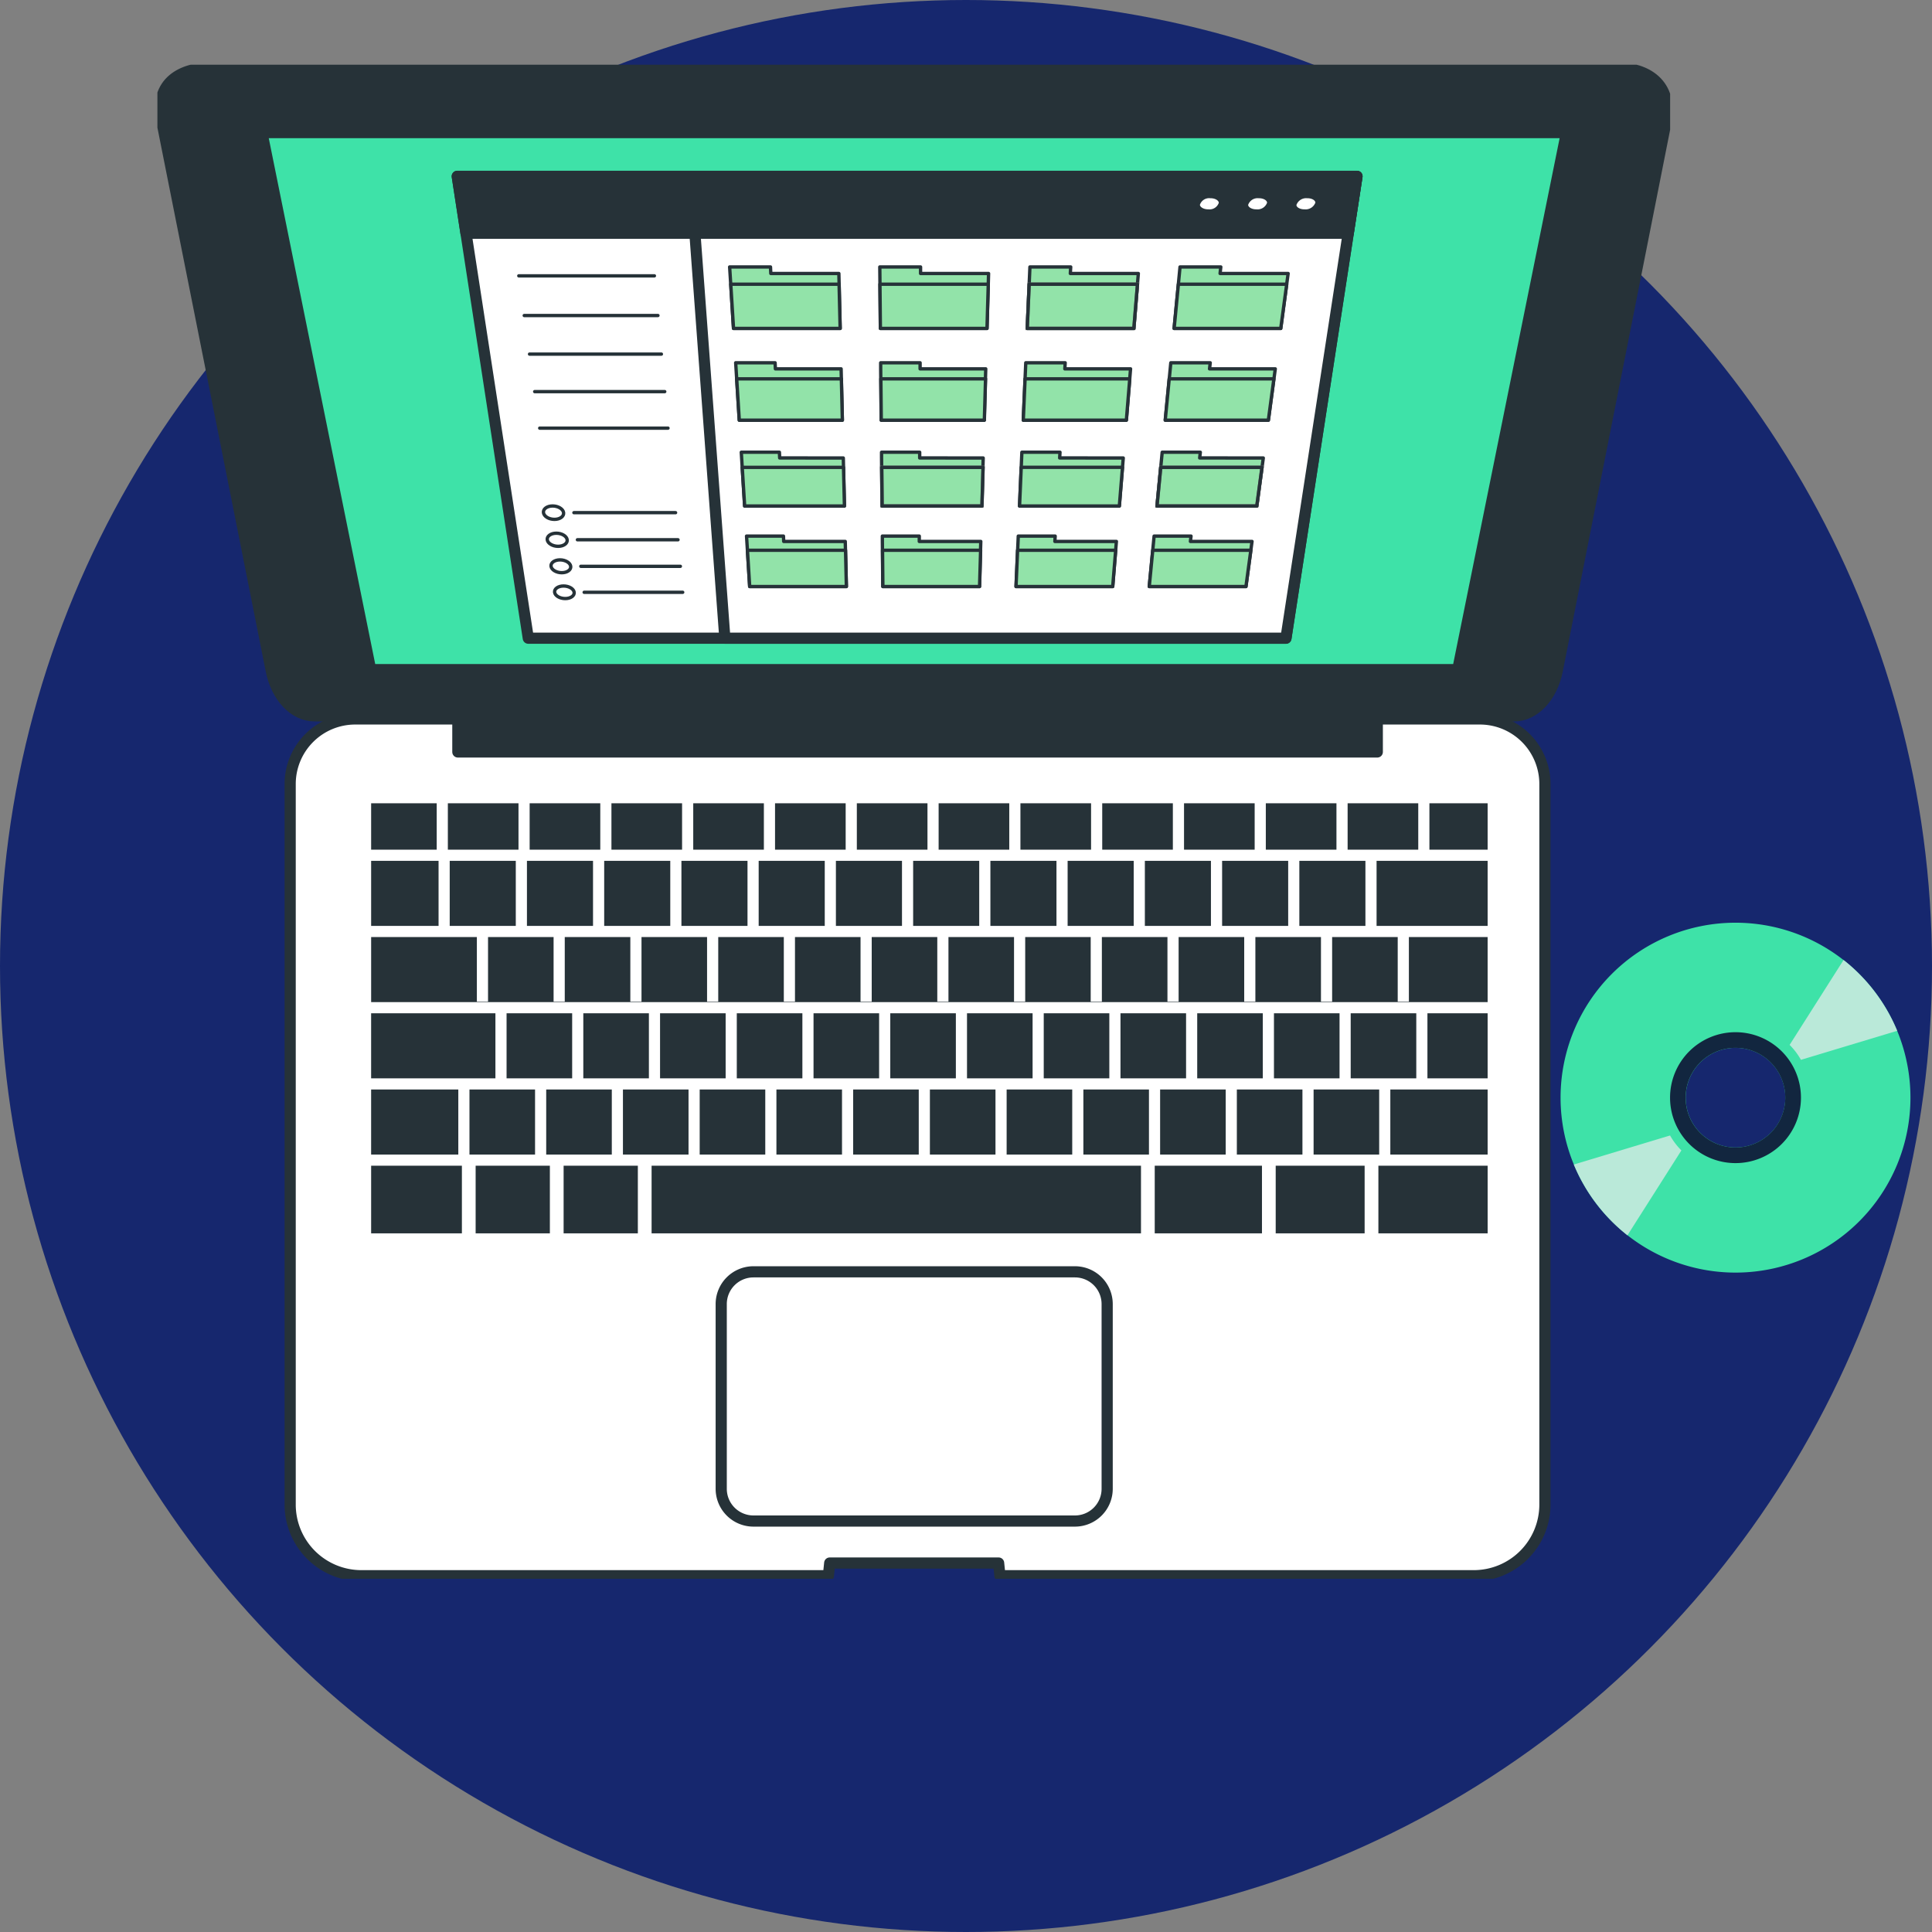 <svg xmlns="http://www.w3.org/2000/svg" xmlns:xlink="http://www.w3.org/1999/xlink" width="173" height="173" viewBox="0 0 173 173">
  <rect x="0" y="0" width="173" height="173" fill="#808080" stroke="none"/>
  <defs>
    <clipPath id="clip-path">
      <rect id="Rectángulo_387198" data-name="Rectángulo 387198" width="135.456" height="135.576" fill="none"/>
    </clipPath>
    <clipPath id="clip-path-2">
      <rect id="Rectángulo_387213" data-name="Rectángulo 387213" width="31.33" height="31.33" fill="none"/>
    </clipPath>
    <clipPath id="clip-path-4">
      <rect id="Rectángulo_387210" data-name="Rectángulo 387210" width="9.633" height="8.935" fill="#bae9d9"/>
    </clipPath>
  </defs>
  <g id="Grupo_1096041" data-name="Grupo 1096041" transform="translate(-450 -1539.653)">
    <circle id="Elipse_11224" data-name="Elipse 11224" cx="86.5" cy="86.5" r="86.5" transform="translate(450 1539.653)" fill="#16276e"/>
    <g id="Grupo_1095410" data-name="Grupo 1095410" transform="translate(464.095 1545.447)">
      <g id="Grupo_1095376" data-name="Grupo 1095376">
        <g id="Grupo_1095375" data-name="Grupo 1095375" clip-path="url(#clip-path)">
          <path id="Trazado_830012" data-name="Trazado 830012" d="M128.3,107.24H27.589a5.827,5.827,0,0,0-5.827,5.827v64.518a6.373,6.373,0,0,0,6.374,6.374H69.958l.117-1.135H85.2l.117,1.135h42.427a6.373,6.373,0,0,0,6.374-6.373V113.067a5.827,5.827,0,0,0-5.827-5.827" transform="translate(-9.874 -48.656)" fill="#fff"/>
          <path id="Trazado_830013" data-name="Trazado 830013" d="M128.3,107.24H27.589a5.827,5.827,0,0,0-5.827,5.827v64.518a6.373,6.373,0,0,0,6.374,6.374H69.958l.117-1.135H85.2l.117,1.135h42.427a6.373,6.373,0,0,0,6.374-6.373V113.067A5.827,5.827,0,0,0,128.3,107.24Z" transform="translate(-9.874 -48.656)" fill="none" stroke="#263238" stroke-linecap="round" stroke-linejoin="round" stroke-width="1"/>
          <path id="Trazado_830014" data-name="Trazado 830014" d="M125.4,220.18H93.995a1.578,1.578,0,0,1-1.578-1.578v-19.16a1.578,1.578,0,0,1,1.578-1.578H125.4a1.578,1.578,0,0,1,1.578,1.578V218.6a1.578,1.578,0,0,1-1.578,1.578" transform="translate(-41.931 -89.773)" fill="#fff"/>
          <path id="Rectángulo_387134" data-name="Rectángulo 387134" d="M2.889,0H31.672A2.888,2.888,0,0,1,34.56,2.888v16.54a2.888,2.888,0,0,1-2.888,2.888H2.888A2.888,2.888,0,0,1,0,19.428V2.889A2.889,2.889,0,0,1,2.889,0Z" transform="translate(50.486 108.091)" fill="none" stroke="#263238" stroke-linecap="round" stroke-linejoin="round" stroke-width="1"/>
          <rect id="Rectángulo_387135" data-name="Rectángulo 387135" width="6.325" height="4.155" transform="translate(47.981 66.135)" fill="#263238"/>
          <rect id="Rectángulo_387136" data-name="Rectángulo 387136" width="5.873" height="5.826" transform="translate(27.943 91.764)" fill="#263238"/>
          <rect id="Rectángulo_387137" data-name="Rectángulo 387137" width="5.917" height="5.826" transform="translate(53.84 71.289)" fill="#263238"/>
          <rect id="Rectángulo_387138" data-name="Rectángulo 387138" width="6.325" height="4.155" transform="translate(40.656 66.135)" fill="#263238"/>
          <rect id="Rectángulo_387139" data-name="Rectángulo 387139" width="5.917" height="5.826" transform="translate(60.756 71.289)" fill="#263238"/>
          <rect id="Rectángulo_387140" data-name="Rectángulo 387140" width="6.325" height="4.155" transform="translate(55.305 66.135)" fill="#263238"/>
          <rect id="Rectángulo_387141" data-name="Rectángulo 387141" width="11.13" height="5.826" transform="translate(19.137 84.939)" fill="#263238"/>
          <rect id="Rectángulo_387142" data-name="Rectángulo 387142" width="5.917" height="5.826" transform="translate(40.007 71.289)" fill="#263238"/>
          <rect id="Rectángulo_387143" data-name="Rectángulo 387143" width="7.807" height="5.826" transform="translate(19.137 91.764)" fill="#263238"/>
          <rect id="Rectángulo_387144" data-name="Rectángulo 387144" width="6.325" height="4.155" transform="translate(62.63 66.135)" fill="#263238"/>
          <rect id="Rectángulo_387145" data-name="Rectángulo 387145" width="5.917" height="5.826" transform="translate(26.174 71.289)" fill="#263238"/>
          <rect id="Rectángulo_387146" data-name="Rectángulo 387146" width="6.325" height="4.155" transform="translate(26.008 66.135)" fill="#263238"/>
          <rect id="Rectángulo_387147" data-name="Rectángulo 387147" width="6.325" height="4.155" transform="translate(33.332 66.135)" fill="#263238"/>
          <rect id="Rectángulo_387148" data-name="Rectángulo 387148" width="5.917" height="5.826" transform="translate(33.09 71.289)" fill="#263238"/>
          <rect id="Rectángulo_387149" data-name="Rectángulo 387149" width="5.917" height="5.826" transform="translate(46.923 71.289)" fill="#263238"/>
          <rect id="Rectángulo_387150" data-name="Rectángulo 387150" width="6.325" height="4.155" transform="translate(91.928 66.135)" fill="#263238"/>
          <rect id="Rectángulo_387151" data-name="Rectángulo 387151" width="6.325" height="4.155" transform="translate(99.252 66.135)" fill="#263238"/>
          <rect id="Rectángulo_387152" data-name="Rectángulo 387152" width="5.917" height="5.826" transform="translate(95.338 71.289)" fill="#263238"/>
          <rect id="Rectángulo_387153" data-name="Rectángulo 387153" width="5.917" height="5.826" transform="translate(102.254 71.289)" fill="#263238"/>
          <rect id="Rectángulo_387154" data-name="Rectángulo 387154" width="8.713" height="5.826" transform="translate(110.401 91.764)" fill="#263238"/>
          <rect id="Rectángulo_387155" data-name="Rectángulo 387155" width="6.325" height="4.155" transform="translate(106.577 66.135)" fill="#263238"/>
          <rect id="Rectángulo_387156" data-name="Rectángulo 387156" width="6.038" height="5.826" transform="translate(19.138 71.289)" fill="#263238"/>
          <rect id="Rectángulo_387157" data-name="Rectángulo 387157" width="6.325" height="4.155" transform="translate(69.954 66.135)" fill="#263238"/>
          <rect id="Rectángulo_387158" data-name="Rectángulo 387158" width="6.325" height="4.155" transform="translate(77.279 66.135)" fill="#263238"/>
          <rect id="Rectángulo_387159" data-name="Rectángulo 387159" width="5.917" height="5.826" transform="translate(74.589 71.289)" fill="#263238"/>
          <rect id="Rectángulo_387160" data-name="Rectángulo 387160" width="5.917" height="5.826" transform="translate(88.421 71.289)" fill="#263238"/>
          <rect id="Rectángulo_387161" data-name="Rectángulo 387161" width="5.917" height="5.826" transform="translate(67.672 71.289)" fill="#263238"/>
          <rect id="Rectángulo_387162" data-name="Rectángulo 387162" width="5.917" height="5.826" transform="translate(81.505 71.289)" fill="#263238"/>
          <rect id="Rectángulo_387163" data-name="Rectángulo 387163" width="6.325" height="4.155" transform="translate(84.603 66.135)" fill="#263238"/>
          <rect id="Rectángulo_387164" data-name="Rectángulo 387164" width="5.873" height="5.826" transform="translate(76.044 91.764)" fill="#263238"/>
          <rect id="Rectángulo_387165" data-name="Rectángulo 387165" width="5.873" height="5.826" transform="translate(106.852 84.939)" fill="#263238"/>
          <rect id="Rectángulo_387166" data-name="Rectángulo 387166" width="5.873" height="5.826" transform="translate(99.981 84.939)" fill="#263238"/>
          <rect id="Rectángulo_387167" data-name="Rectángulo 387167" width="5.873" height="5.826" transform="translate(103.53 91.764)" fill="#263238"/>
          <rect id="Rectángulo_387168" data-name="Rectángulo 387168" width="5.873" height="5.826" transform="translate(96.658 91.764)" fill="#263238"/>
          <rect id="Rectángulo_387169" data-name="Rectángulo 387169" width="5.873" height="5.826" transform="translate(82.915 91.764)" fill="#263238"/>
          <rect id="Rectángulo_387170" data-name="Rectángulo 387170" width="5.873" height="5.826" transform="translate(89.787 91.764)" fill="#263238"/>
          <rect id="Rectángulo_387171" data-name="Rectángulo 387171" width="5.873" height="5.826" transform="translate(93.109 84.939)" fill="#263238"/>
          <rect id="Rectángulo_387172" data-name="Rectángulo 387172" width="5.873" height="5.826" transform="translate(86.238 84.939)" fill="#263238"/>
          <rect id="Rectángulo_387173" data-name="Rectángulo 387173" width="5.213" height="4.155" transform="translate(113.901 66.135)" fill="#263238"/>
          <rect id="Rectángulo_387174" data-name="Rectángulo 387174" width="5.872" height="4.155" transform="translate(19.138 66.135)" fill="#263238"/>
          <rect id="Rectángulo_387175" data-name="Rectángulo 387175" width="9.602" height="6.057" transform="translate(89.305 98.589)" fill="#263238"/>
          <rect id="Rectángulo_387176" data-name="Rectángulo 387176" width="6.647" height="6.057" transform="translate(28.496 98.589)" fill="#263238"/>
          <rect id="Rectángulo_387177" data-name="Rectángulo 387177" width="6.647" height="6.057" transform="translate(36.374 98.589)" fill="#263238"/>
          <rect id="Rectángulo_387178" data-name="Rectángulo 387178" width="43.822" height="6.057" transform="translate(44.252 98.589)" fill="#263238"/>
          <rect id="Rectángulo_387179" data-name="Rectángulo 387179" width="9.783" height="6.057" transform="translate(109.332 98.589)" fill="#263238"/>
          <rect id="Rectángulo_387180" data-name="Rectángulo 387180" width="7.963" height="6.057" transform="translate(100.137 98.589)" fill="#263238"/>
          <rect id="Rectángulo_387181" data-name="Rectángulo 387181" width="8.127" height="6.057" transform="translate(19.138 98.589)" fill="#263238"/>
          <rect id="Rectángulo_387182" data-name="Rectángulo 387182" width="9.944" height="5.826" transform="translate(109.17 71.289)" fill="#263238"/>
          <rect id="Rectángulo_387183" data-name="Rectángulo 387183" width="5.39" height="5.826" transform="translate(113.724 84.939)" fill="#263238"/>
          <path id="Trazado_830015" data-name="Trazado 830015" d="M127.957,148.773h-1V142.99h-5.873v5.784h-1V142.99h-5.873v5.784h-1V142.99h-5.873v5.784h-1V142.99h-5.873v5.784h-1V142.99H93.6v5.784h-1V142.99H86.728v5.784h-1V142.99H79.856v5.784h-1V142.99H72.985v5.784h-1V142.99H66.113v5.784h-1V142.99H59.242v5.784h-1V142.99H52.37v5.784h-1V142.99H45.5v5.784h-1V142.99H35.032v5.826h99.976V142.99h-7.051Z" transform="translate(-15.894 -64.876)" fill="#263238"/>
          <rect id="Rectángulo_387184" data-name="Rectángulo 387184" width="5.873" height="5.826" transform="translate(58.752 84.939)" fill="#263238"/>
          <rect id="Rectángulo_387185" data-name="Rectángulo 387185" width="5.873" height="5.826" transform="translate(79.366 84.939)" fill="#263238"/>
          <rect id="Rectángulo_387186" data-name="Rectángulo 387186" width="5.873" height="5.826" transform="translate(45.009 84.939)" fill="#263238"/>
          <rect id="Rectángulo_387187" data-name="Rectángulo 387187" width="5.873" height="5.826" transform="translate(48.558 91.764)" fill="#263238"/>
          <rect id="Rectángulo_387188" data-name="Rectángulo 387188" width="5.873" height="5.826" transform="translate(51.881 84.939)" fill="#263238"/>
          <rect id="Rectángulo_387189" data-name="Rectángulo 387189" width="5.873" height="5.826" transform="translate(38.137 84.939)" fill="#263238"/>
          <rect id="Rectángulo_387190" data-name="Rectángulo 387190" width="5.873" height="5.826" transform="translate(34.815 91.764)" fill="#263238"/>
          <rect id="Rectángulo_387191" data-name="Rectángulo 387191" width="5.873" height="5.826" transform="translate(41.686 91.764)" fill="#263238"/>
          <rect id="Rectángulo_387192" data-name="Rectángulo 387192" width="5.873" height="5.826" transform="translate(65.624 84.939)" fill="#263238"/>
          <rect id="Rectángulo_387193" data-name="Rectángulo 387193" width="5.873" height="5.826" transform="translate(69.172 91.764)" fill="#263238"/>
          <rect id="Rectángulo_387194" data-name="Rectángulo 387194" width="5.873" height="5.826" transform="translate(72.495 84.939)" fill="#263238"/>
          <rect id="Rectángulo_387195" data-name="Rectángulo 387195" width="5.873" height="5.826" transform="translate(55.429 91.764)" fill="#263238"/>
          <rect id="Rectángulo_387196" data-name="Rectángulo 387196" width="5.873" height="5.826" transform="translate(62.301 91.764)" fill="#263238"/>
          <rect id="Rectángulo_387197" data-name="Rectángulo 387197" width="5.873" height="5.826" transform="translate(31.266 84.939)" fill="#263238"/>
          <path id="Trazado_830016" data-name="Trazado 830016" d="M130.893.5H5.094C2.45.5-.071,1.741.614,5.246l9.8,49.2c.472,2.41,2.064,4.086,3.882,4.086H27.13v3.236h82.331V58.537H121.7c1.819,0,3.41-1.676,3.882-4.086l9.716-49.025c.686-3.5-1.756-4.926-4.4-4.926" transform="translate(-0.227 -0.227)" fill="#263238"/>
          <path id="Trazado_830017" data-name="Trazado 830017" d="M130.893.5H5.094C2.45.5-.071,1.741.614,5.246l9.8,49.2c.472,2.41,2.064,4.086,3.882,4.086H27.13v3.236h82.331V58.537H121.7c1.819,0,3.41-1.676,3.882-4.086l9.716-49.025C135.979,1.921,133.537.5,130.893.5Z" transform="translate(-0.227 -0.227)" fill="none" stroke="#263238" stroke-linecap="round" stroke-linejoin="round" stroke-width="1"/>
          <path id="Trazado_830018" data-name="Trazado 830018" d="M124.213,59.212H26.868L17.133,11.125H133.947Z" transform="translate(-7.774 -5.047)" fill="#3ee2a8"/>
          <path id="Trazado_830019" data-name="Trazado 830019" d="M124.213,59.212H26.868L17.133,11.125H133.947Z" transform="translate(-7.774 -5.047)" fill="none" stroke="#263238" stroke-linecap="round" stroke-linejoin="round" stroke-width="1"/>
          <path id="Trazado_830020" data-name="Trazado 830020" d="M123.355,59.654H55.509L49.149,18.3h80.566Z" transform="translate(-22.299 -8.301)" fill="#fff"/>
          <path id="Trazado_830021" data-name="Trazado 830021" d="M123.355,59.654H55.509L49.149,18.3h80.566Z" transform="translate(-22.299 -8.301)" fill="none" stroke="#263238" stroke-linecap="round" stroke-linejoin="round" stroke-width="1"/>
          <path id="Trazado_830022" data-name="Trazado 830022" d="M140.716,59.654H90.473L87.414,18.3h59.662Z" transform="translate(-39.661 -8.301)" fill="#fff"/>
          <path id="Trazado_830023" data-name="Trazado 830023" d="M140.716,59.654H90.473L87.414,18.3h59.662Z" transform="translate(-39.661 -8.301)" fill="none" stroke="#263238" stroke-linecap="round" stroke-linejoin="round" stroke-width="1"/>
          <line id="Línea_139" data-name="Línea 139" x2="12.143" transform="translate(32.36 18.906)" fill="none" stroke="#263238" stroke-linecap="round" stroke-linejoin="round" stroke-width="0.3"/>
          <line id="Línea_140" data-name="Línea 140" x2="11.972" transform="translate(32.848 22.459)" fill="none" stroke="#263238" stroke-linecap="round" stroke-linejoin="round" stroke-width="0.3"/>
          <line id="Línea_141" data-name="Línea 141" x2="11.807" transform="translate(33.322 25.914)" fill="none" stroke="#263238" stroke-linecap="round" stroke-linejoin="round" stroke-width="0.3"/>
          <line id="Línea_142" data-name="Línea 142" x2="11.645" transform="translate(33.784 29.274)" fill="none" stroke="#263238" stroke-linecap="round" stroke-linejoin="round" stroke-width="0.3"/>
          <line id="Línea_143" data-name="Línea 143" x2="11.488" transform="translate(34.233 32.543)" fill="none" stroke="#263238" stroke-linecap="round" stroke-linejoin="round" stroke-width="0.3"/>
          <line id="Línea_144" data-name="Línea 144" x2="9.103" transform="translate(37.296 40.113)" fill="none" stroke="#263238" stroke-linecap="round" stroke-linejoin="round" stroke-width="0.3"/>
          <path id="Trazado_830024" data-name="Trazado 830024" d="M65.08,72.929c.044.331-.323.6-.819.6s-.937-.267-.983-.6.32-.6.819-.6S65.036,72.6,65.08,72.929Z" transform="translate(-28.708 -32.816)" fill="none" stroke="#263238" stroke-linecap="round" stroke-linejoin="round" stroke-width="0.3"/>
          <line id="Línea_145" data-name="Línea 145" x2="9.007" transform="translate(37.609 42.539)" fill="none" stroke="#263238" stroke-linecap="round" stroke-linejoin="round" stroke-width="0.3"/>
          <path id="Trazado_830025" data-name="Trazado 830025" d="M65.684,77.382c.043.323-.321.585-.812.585s-.927-.262-.972-.585.318-.588.812-.588S65.641,77.057,65.684,77.382Z" transform="translate(-28.991 -34.842)" fill="none" stroke="#263238" stroke-linecap="round" stroke-linejoin="round" stroke-width="0.3"/>
          <line id="Línea_146" data-name="Línea 146" x2="8.914" transform="translate(37.914 44.916)" fill="none" stroke="#263238" stroke-linecap="round" stroke-linejoin="round" stroke-width="0.3"/>
          <path id="Trazado_830026" data-name="Trazado 830026" d="M66.277,81.742c.042.317-.318.573-.8.573s-.917-.256-.961-.573.315-.576.8-.576S66.235,81.424,66.277,81.742Z" transform="translate(-29.268 -36.826)" fill="none" stroke="#263238" stroke-linecap="round" stroke-linejoin="round" stroke-width="0.3"/>
          <line id="Línea_147" data-name="Línea 147" x2="8.823" transform="translate(38.214 47.243)" fill="none" stroke="#263238" stroke-linecap="round" stroke-linejoin="round" stroke-width="0.3"/>
          <path id="Trazado_830027" data-name="Trazado 830027" d="M66.858,86.011c.04.31-.316.561-.8.561s-.907-.251-.95-.561.313-.564.8-.564S66.817,85.7,66.858,86.011Z" transform="translate(-29.54 -38.768)" fill="none" stroke="#263238" stroke-linecap="round" stroke-linejoin="round" stroke-width="0.3"/>
          <path id="Trazado_830028" data-name="Trazado 830028" d="M97.486,33.736l-.028-.585H93.8l.037.585.252,4.029.056.89H103.7l-.119-4.919Z" transform="translate(-42.56 -15.041)" fill="#92e3a9"/>
          <path id="Trazado_830029" data-name="Trazado 830029" d="M97.486,33.736l-.028-.585H93.8l.037.585.252,4.029.056.89H103.7l-.119-4.919Z" transform="translate(-42.56 -15.041)" fill="none" stroke="#263238" stroke-linecap="round" stroke-linejoin="round" stroke-width="0.3"/>
          <path id="Trazado_830030" data-name="Trazado 830030" d="M103.776,39.94H94.229l-.247-3.958h9.7Z" transform="translate(-42.641 -16.325)" fill="#92e3a9"/>
          <path id="Trazado_830031" data-name="Trazado 830031" d="M103.776,39.94H94.229l-.247-3.958h9.7Z" transform="translate(-42.641 -16.325)" fill="none" stroke="#263238" stroke-linecap="round" stroke-linejoin="round" stroke-width="0.3"/>
          <path id="Trazado_830032" data-name="Trazado 830032" d="M122.06,33.736l0-.585H118.41l.006.585.039,4.029.008.89h9.547l.141-4.919Z" transform="translate(-53.724 -15.041)" fill="#92e3a9"/>
          <path id="Trazado_830033" data-name="Trazado 830033" d="M122.06,33.736l0-.585H118.41l.006.585.039,4.029.008.89h9.547l.141-4.919Z" transform="translate(-53.724 -15.041)" fill="none" stroke="#263238" stroke-linecap="round" stroke-linejoin="round" stroke-width="0.3"/>
          <path id="Trazado_830034" data-name="Trazado 830034" d="M128.022,39.94h-9.547l-.038-3.958h9.7Z" transform="translate(-53.737 -16.325)" fill="#92e3a9"/>
          <path id="Trazado_830035" data-name="Trazado 830035" d="M128.022,39.94h-9.547l-.038-3.958h9.7Z" transform="translate(-53.737 -16.325)" fill="none" stroke="#263238" stroke-linecap="round" stroke-linejoin="round" stroke-width="0.3"/>
          <path id="Trazado_830036" data-name="Trazado 830036" d="M146.437,33.736l.034-.585h-3.653l-.025.585-.175,4.029-.038.89h9.546l.4-4.919Z" transform="translate(-64.69 -15.041)" fill="#92e3a9"/>
          <path id="Trazado_830037" data-name="Trazado 830037" d="M146.437,33.736l.034-.585h-3.653l-.025.585-.175,4.029-.038.89h9.546l.4-4.919Z" transform="translate(-64.69 -15.041)" fill="none" stroke="#263238" stroke-linecap="round" stroke-linejoin="round" stroke-width="0.3"/>
          <path id="Trazado_830038" data-name="Trazado 830038" d="M152.126,39.94h-9.547l.172-3.958h9.7Z" transform="translate(-64.69 -16.325)" fill="#92e3a9" stroke="#707070" stroke-width="0.3"/>
          <path id="Trazado_830039" data-name="Trazado 830039" d="M152.126,39.94h-9.547l.172-3.958h9.7Z" transform="translate(-64.69 -16.325)" fill="none" stroke="#263238" stroke-linecap="round" stroke-linejoin="round" stroke-width="0.3"/>
          <path id="Trazado_830040" data-name="Trazado 830040" d="M170.769,33.736l.064-.585h-3.652l-.056.585-.388,4.029-.086.89H176.2l.663-4.919Z" transform="translate(-75.612 -15.041)" fill="#92e3a9"/>
          <path id="Trazado_830041" data-name="Trazado 830041" d="M170.769,33.736l.064-.585h-3.652l-.056.585-.388,4.029-.086.89H176.2l.663-4.919Z" transform="translate(-75.612 -15.041)" fill="none" stroke="#263238" stroke-linecap="round" stroke-linejoin="round" stroke-width="0.3"/>
          <path id="Trazado_830042" data-name="Trazado 830042" d="M176.2,39.94h-9.547l.381-3.958h9.7Z" transform="translate(-75.611 -16.325)" fill="#92e3a9"/>
          <path id="Trazado_830043" data-name="Trazado 830043" d="M176.2,39.94h-9.547l.381-3.958h9.7Z" transform="translate(-75.611 -16.325)" fill="none" stroke="#263238" stroke-linecap="round" stroke-linejoin="round" stroke-width="0.3"/>
          <path id="Trazado_830044" data-name="Trazado 830044" d="M98.343,49.4l-.026-.546h-3.53l.034.546.236,3.764.052.833h9.231l-.111-4.6Z" transform="translate(-43.006 -22.164)" fill="#92e3a9"/>
          <path id="Trazado_830045" data-name="Trazado 830045" d="M98.343,49.4l-.026-.546h-3.53l.034.546.236,3.764.052.833h9.231l-.111-4.6Z" transform="translate(-43.006 -22.164)" fill="none" stroke="#263238" stroke-linecap="round" stroke-linejoin="round" stroke-width="0.3"/>
          <path id="Trazado_830046" data-name="Trazado 830046" d="M104.415,55.191H95.184l-.231-3.7h9.373Z" transform="translate(-43.081 -23.363)" fill="#92e3a9"/>
          <path id="Trazado_830047" data-name="Trazado 830047" d="M104.415,55.191H95.184l-.231-3.7h9.373Z" transform="translate(-43.081 -23.363)" fill="none" stroke="#263238" stroke-linecap="round" stroke-linejoin="round" stroke-width="0.3"/>
          <path id="Trazado_830048" data-name="Trazado 830048" d="M122.088,49.4l0-.546h-3.53l0,.546.037,3.764.008.833h9.231l.132-4.6Z" transform="translate(-53.793 -22.164)" fill="#92e3a9"/>
          <path id="Trazado_830049" data-name="Trazado 830049" d="M122.088,49.4l0-.546h-3.53l0,.546.037,3.764.008.833h9.231l.132-4.6Z" transform="translate(-53.793 -22.164)" fill="none" stroke="#263238" stroke-linecap="round" stroke-linejoin="round" stroke-width="0.3"/>
          <path id="Trazado_830050" data-name="Trazado 830050" d="M127.853,55.191h-9.231l-.036-3.7h9.373Z" transform="translate(-53.804 -23.363)" fill="#92e3a9"/>
          <path id="Trazado_830051" data-name="Trazado 830051" d="M127.853,55.191h-9.231l-.036-3.7h9.373Z" transform="translate(-53.804 -23.363)" fill="none" stroke="#263238" stroke-linecap="round" stroke-linejoin="round" stroke-width="0.3"/>
          <path id="Trazado_830052" data-name="Trazado 830052" d="M145.649,49.4l.032-.546h-3.53l-.024.546-.163,3.764-.036.833h9.231l.376-4.6Z" transform="translate(-64.394 -22.164)" fill="#92e3a9"/>
          <path id="Trazado_830053" data-name="Trazado 830053" d="M145.649,49.4l.032-.546h-3.53l-.024.546-.163,3.764-.036.833h9.231l.376-4.6Z" transform="translate(-64.394 -22.164)" fill="none" stroke="#263238" stroke-linecap="round" stroke-linejoin="round" stroke-width="0.3"/>
          <path id="Trazado_830054" data-name="Trazado 830054" d="M151.159,55.191h-9.231l.161-3.7h9.373Z" transform="translate(-64.394 -23.363)" fill="#92e3a9"/>
          <path id="Trazado_830055" data-name="Trazado 830055" d="M151.159,55.191h-9.231l.161-3.7h9.373Z" transform="translate(-64.394 -23.363)" fill="none" stroke="#263238" stroke-linecap="round" stroke-linejoin="round" stroke-width="0.3"/>
          <path id="Trazado_830056" data-name="Trazado 830056" d="M169.168,49.4l.061-.546H165.7l-.053.546-.362,3.764-.08.833h9.231l.619-4.6Z" transform="translate(-74.955 -22.164)" fill="#92e3a9"/>
          <path id="Trazado_830057" data-name="Trazado 830057" d="M169.168,49.4l.061-.546H165.7l-.053.546-.362,3.764-.08.833h9.231l.619-4.6Z" transform="translate(-74.955 -22.164)" fill="none" stroke="#263238" stroke-linecap="round" stroke-linejoin="round" stroke-width="0.3"/>
          <path id="Trazado_830058" data-name="Trazado 830058" d="M174.435,55.191H165.2l.356-3.7h9.373Z" transform="translate(-74.955 -23.363)" fill="#92e3a9"/>
          <path id="Trazado_830059" data-name="Trazado 830059" d="M174.435,55.191H165.2l.356-3.7h9.373Z" transform="translate(-74.955 -23.363)" fill="none" stroke="#263238" stroke-linecap="round" stroke-linejoin="round" stroke-width="0.3"/>
          <path id="Trazado_830060" data-name="Trazado 830060" d="M99.144,64.032l-.025-.511H95.705l.032.511.22,3.525.049.78h8.935l-.1-4.3Z" transform="translate(-43.423 -28.82)" fill="#92e3a9"/>
          <path id="Trazado_830061" data-name="Trazado 830061" d="M99.144,64.032l-.025-.511H95.705l.032.511.22,3.525.049.78h8.935l-.1-4.3Z" transform="translate(-43.423 -28.82)" fill="none" stroke="#263238" stroke-linecap="round" stroke-linejoin="round" stroke-width="0.3"/>
          <path id="Trazado_830062" data-name="Trazado 830062" d="M105.013,69.459H96.077L95.861,66h9.068Z" transform="translate(-43.493 -29.943)" fill="#92e3a9"/>
          <path id="Trazado_830063" data-name="Trazado 830063" d="M105.013,69.459H96.077L95.861,66h9.068Z" transform="translate(-43.493 -29.943)" fill="none" stroke="#263238" stroke-linecap="round" stroke-linejoin="round" stroke-width="0.3"/>
          <path id="Trazado_830064" data-name="Trazado 830064" d="M122.115,64.032l0-.511H118.7l0,.511.034,3.525.008.78h8.935l.124-4.3Z" transform="translate(-53.857 -28.82)" fill="#92e3a9"/>
          <path id="Trazado_830065" data-name="Trazado 830065" d="M122.115,64.032l0-.511H118.7l0,.511.034,3.525.008.78h8.935l.124-4.3Z" transform="translate(-53.857 -28.82)" fill="none" stroke="#263238" stroke-linecap="round" stroke-linejoin="round" stroke-width="0.3"/>
          <path id="Trazado_830066" data-name="Trazado 830066" d="M127.7,69.459H118.76L118.726,66H127.8Z" transform="translate(-53.867 -29.943)" fill="#92e3a9" stroke="#707070" stroke-width="0.3"/>
          <path id="Trazado_830067" data-name="Trazado 830067" d="M127.7,69.459H118.76L118.726,66H127.8Z" transform="translate(-53.867 -29.943)" fill="none" stroke="#263238" stroke-linecap="round" stroke-linejoin="round" stroke-width="0.3"/>
          <path id="Trazado_830068" data-name="Trazado 830068" d="M144.911,64.032l.029-.511h-3.414l-.022.511-.153,3.525-.034.78h8.936l.352-4.3Z" transform="translate(-64.118 -28.82)" fill="#92e3a9"/>
          <path id="Trazado_830069" data-name="Trazado 830069" d="M144.911,64.032l.029-.511h-3.414l-.022.511-.153,3.525-.034.78h8.936l.352-4.3Z" transform="translate(-64.118 -28.82)" fill="none" stroke="#263238" stroke-linecap="round" stroke-linejoin="round" stroke-width="0.3"/>
          <path id="Trazado_830070" data-name="Trazado 830070" d="M150.254,69.459h-8.936l.15-3.463h9.068Z" transform="translate(-64.118 -29.943)" fill="#92e3a9"/>
          <path id="Trazado_830071" data-name="Trazado 830071" d="M150.254,69.459h-8.936l.15-3.463h9.068Z" transform="translate(-64.118 -29.943)" fill="none" stroke="#263238" stroke-linecap="round" stroke-linejoin="round" stroke-width="0.3"/>
          <path id="Trazado_830072" data-name="Trazado 830072" d="M167.67,64.032l.057-.511h-3.414l-.049.511-.339,3.525-.075.78h8.936l.58-4.3Z" transform="translate(-74.34 -28.82)" fill="#92e3a9"/>
          <path id="Trazado_830073" data-name="Trazado 830073" d="M167.67,64.032l.057-.511h-3.414l-.049.511-.339,3.525-.075.78h8.936l.58-4.3Z" transform="translate(-74.34 -28.82)" fill="none" stroke="#263238" stroke-linecap="round" stroke-linejoin="round" stroke-width="0.3"/>
          <path id="Trazado_830074" data-name="Trazado 830074" d="M172.784,69.459h-8.936L164.182,66h9.068Z" transform="translate(-74.34 -29.943)" fill="#92e3a9" stroke="#707070" stroke-width="0.3"/>
          <path id="Trazado_830075" data-name="Trazado 830075" d="M172.784,69.459h-8.936L164.182,66h9.068Z" transform="translate(-74.34 -29.943)" fill="none" stroke="#263238" stroke-linecap="round" stroke-linejoin="round" stroke-width="0.3"/>
          <path id="Trazado_830076" data-name="Trazado 830076" d="M99.895,77.745l-.023-.479H96.566l.03.479.206,3.307.046.732h8.658l-.1-4.039Z" transform="translate(-43.813 -35.056)" fill="#92e3a9"/>
          <path id="Trazado_830077" data-name="Trazado 830077" d="M99.895,77.745l-.023-.479H96.566l.03.479.206,3.307.046.732h8.658l-.1-4.039Z" transform="translate(-43.813 -35.056)" fill="none" stroke="#263238" stroke-linecap="round" stroke-linejoin="round" stroke-width="0.3"/>
          <path id="Trazado_830078" data-name="Trazado 830078" d="M105.572,82.836H96.914l-.2-3.25h8.783Z" transform="translate(-43.879 -36.109)" fill="#92e3a9"/>
          <path id="Trazado_830079" data-name="Trazado 830079" d="M105.572,82.836H96.914l-.2-3.25h8.783Z" transform="translate(-43.879 -36.109)" fill="none" stroke="#263238" stroke-linecap="round" stroke-linejoin="round" stroke-width="0.3"/>
          <path id="Trazado_830080" data-name="Trazado 830080" d="M122.139,77.745l0-.479h-3.306l0,.479.032,3.307.007.732h8.658l.116-4.039Z" transform="translate(-53.917 -35.056)" fill="#92e3a9"/>
          <path id="Trazado_830081" data-name="Trazado 830081" d="M122.139,77.745l0-.479h-3.306l0,.479.032,3.307.007.732h8.658l.116-4.039Z" transform="translate(-53.917 -35.056)" fill="none" stroke="#263238" stroke-linecap="round" stroke-linejoin="round" stroke-width="0.3"/>
          <path id="Trazado_830082" data-name="Trazado 830082" d="M127.547,82.836h-8.658l-.031-3.25h8.783Z" transform="translate(-53.927 -36.109)" fill="#92e3a9"/>
          <path id="Trazado_830083" data-name="Trazado 830083" d="M127.547,82.836h-8.658l-.031-3.25h8.783Z" transform="translate(-53.927 -36.109)" fill="none" stroke="#263238" stroke-linecap="round" stroke-linejoin="round" stroke-width="0.3"/>
          <path id="Trazado_830084" data-name="Trazado 830084" d="M144.221,77.745l.028-.479h-3.306l-.021.479-.144,3.307-.032.732H149.4l.33-4.039Z" transform="translate(-63.858 -35.056)" fill="#92e3a9"/>
          <path id="Trazado_830085" data-name="Trazado 830085" d="M144.221,77.745l.028-.479h-3.306l-.021.479-.144,3.307-.032.732H149.4l.33-4.039Z" transform="translate(-63.858 -35.056)" fill="none" stroke="#263238" stroke-linecap="round" stroke-linejoin="round" stroke-width="0.3"/>
          <path id="Trazado_830086" data-name="Trazado 830086" d="M149.4,82.836h-8.658l.141-3.25h8.783Z" transform="translate(-63.858 -36.109)" fill="#92e3a9"/>
          <path id="Trazado_830087" data-name="Trazado 830087" d="M149.4,82.836h-8.658l.141-3.25h8.783Z" transform="translate(-63.858 -36.109)" fill="none" stroke="#263238" stroke-linecap="round" stroke-linejoin="round" stroke-width="0.3"/>
          <path id="Trazado_830088" data-name="Trazado 830088" d="M166.266,77.745l.053-.479h-3.306l-.046.479-.318,3.307-.07.732h8.658l.544-4.039Z" transform="translate(-73.764 -35.056)" fill="#92e3a9"/>
          <path id="Trazado_830089" data-name="Trazado 830089" d="M166.266,77.745l.053-.479h-3.306l-.046.479-.318,3.307-.07.732h8.658l.544-4.039Z" transform="translate(-73.764 -35.056)" fill="none" stroke="#263238" stroke-linecap="round" stroke-linejoin="round" stroke-width="0.3"/>
          <path id="Trazado_830090" data-name="Trazado 830090" d="M171.237,82.836h-8.658l.313-3.25h8.783Z" transform="translate(-73.764 -36.109)" fill="#92e3a9"/>
          <path id="Trazado_830091" data-name="Trazado 830091" d="M171.237,82.836h-8.658l.313-3.25h8.783Z" transform="translate(-73.764 -36.109)" fill="none" stroke="#263238" stroke-linecap="round" stroke-linejoin="round" stroke-width="0.3"/>
          <path id="Trazado_830092" data-name="Trazado 830092" d="M128.931,23.395h-79l-.784-5.1h80.566Z" transform="translate(-22.299 -8.301)" fill="#263238"/>
          <path id="Trazado_830093" data-name="Trazado 830093" d="M128.931,23.395h-79l-.784-5.1h80.566Z" transform="translate(-22.299 -8.301)" fill="none" stroke="#263238" stroke-linecap="round" stroke-linejoin="round" stroke-width="1"/>
          <path id="Trazado_830094" data-name="Trazado 830094" d="M172.653,21.972a1.371,1.371,0,0,1-1.445.994c-.737,0-1.292-.444-1.237-.994a1.366,1.366,0,0,1,1.445-1c.743,0,1.3.449,1.237,1" transform="translate(-77.116 -9.515)" fill="#fff"/>
          <path id="Trazado_830095" data-name="Trazado 830095" d="M172.653,21.972a1.371,1.371,0,0,1-1.445.994c-.737,0-1.292-.444-1.237-.994a1.366,1.366,0,0,1,1.445-1C172.16,20.971,172.714,21.42,172.653,21.972Z" transform="translate(-77.116 -9.515)" fill="none" stroke="#263238" stroke-linecap="round" stroke-linejoin="round" stroke-width="1"/>
          <path id="Trazado_830096" data-name="Trazado 830096" d="M180.562,21.972a1.4,1.4,0,0,1-1.461.994c-.738,0-1.284-.444-1.221-.994a1.394,1.394,0,0,1,1.462-1c.743,0,1.29.449,1.22,1" transform="translate(-80.704 -9.515)" fill="#fff"/>
          <path id="Trazado_830097" data-name="Trazado 830097" d="M180.562,21.972a1.4,1.4,0,0,1-1.461.994c-.738,0-1.284-.444-1.221-.994a1.394,1.394,0,0,1,1.462-1C180.086,20.971,180.632,21.42,180.562,21.972Z" transform="translate(-80.704 -9.515)" fill="none" stroke="#263238" stroke-linecap="round" stroke-linejoin="round" stroke-width="1"/>
          <path id="Trazado_830098" data-name="Trazado 830098" d="M188.472,21.972a1.427,1.427,0,0,1-1.478.994c-.738,0-1.277-.444-1.2-.994a1.422,1.422,0,0,1,1.479-1c.744,0,1.282.449,1.2,1" transform="translate(-84.292 -9.515)" fill="#fff"/>
          <path id="Trazado_830099" data-name="Trazado 830099" d="M188.472,21.972a1.427,1.427,0,0,1-1.478.994c-.738,0-1.277-.444-1.2-.994a1.422,1.422,0,0,1,1.479-1C188.012,20.971,188.55,21.42,188.472,21.972Z" transform="translate(-84.292 -9.515)" fill="none" stroke="#263238" stroke-linecap="round" stroke-linejoin="round" stroke-width="1"/>
        </g>
      </g>
      <g id="Grupo_1095408" data-name="Grupo 1095408" transform="translate(125.645 76.83)">
        <g id="Grupo_1095407" data-name="Grupo 1095407" clip-path="url(#clip-path-2)">
          <g id="Grupo_1095406" data-name="Grupo 1095406">
            <g id="Grupo_1095405" data-name="Grupo 1095405" clip-path="url(#clip-path-2)">
              <path id="Trazado_830201" data-name="Trazado 830201" d="M15.665,0A15.665,15.665,0,1,0,31.33,15.665,15.665,15.665,0,0,0,15.665,0m0,20.125a4.46,4.46,0,1,1,4.46-4.46,4.46,4.46,0,0,1-4.46,4.46" fill="#3ee2a8"/>
              <path id="Trazado_830202" data-name="Trazado 830202" d="M62.3,56.444A5.861,5.861,0,1,0,68.166,62.3,5.861,5.861,0,0,0,62.3,56.444m0,10.321a4.46,4.46,0,1,1,4.46-4.46,4.46,4.46,0,0,1-4.46,4.46" transform="translate(-46.64 -46.64)" fill="#12263f"/>
              <g id="Grupo_1095401" data-name="Grupo 1095401" transform="translate(20.511 3.341)">
                <g id="Grupo_1095400" data-name="Grupo 1095400">
                  <g id="Grupo_1095399" data-name="Grupo 1095399" clip-path="url(#clip-path-4)">
                    <path id="Trazado_830203" data-name="Trazado 830203" d="M122.91,19.234l-4.828,7.6a6.176,6.176,0,0,1,1.014,1.337l8.619-2.6a15.738,15.738,0,0,0-4.8-6.338" transform="translate(-118.082 -19.234)" fill="#bae9d9"/>
                  </g>
                </g>
              </g>
              <g id="Grupo_1095404" data-name="Grupo 1095404" transform="translate(1.186 19.054)">
                <g id="Grupo_1095403" data-name="Grupo 1095403">
                  <g id="Grupo_1095402" data-name="Grupo 1095402" clip-path="url(#clip-path-4)">
                    <path id="Trazado_830204" data-name="Trazado 830204" d="M11.635,118.632l4.828-7.6a6.168,6.168,0,0,1-1.014-1.337l-8.619,2.6a15.738,15.738,0,0,0,4.8,6.338" transform="translate(-6.83 -109.697)" fill="#bae9d9"/>
                  </g>
                </g>
              </g>
            </g>
          </g>
        </g>
      </g>
    </g>
  </g>
</svg>
